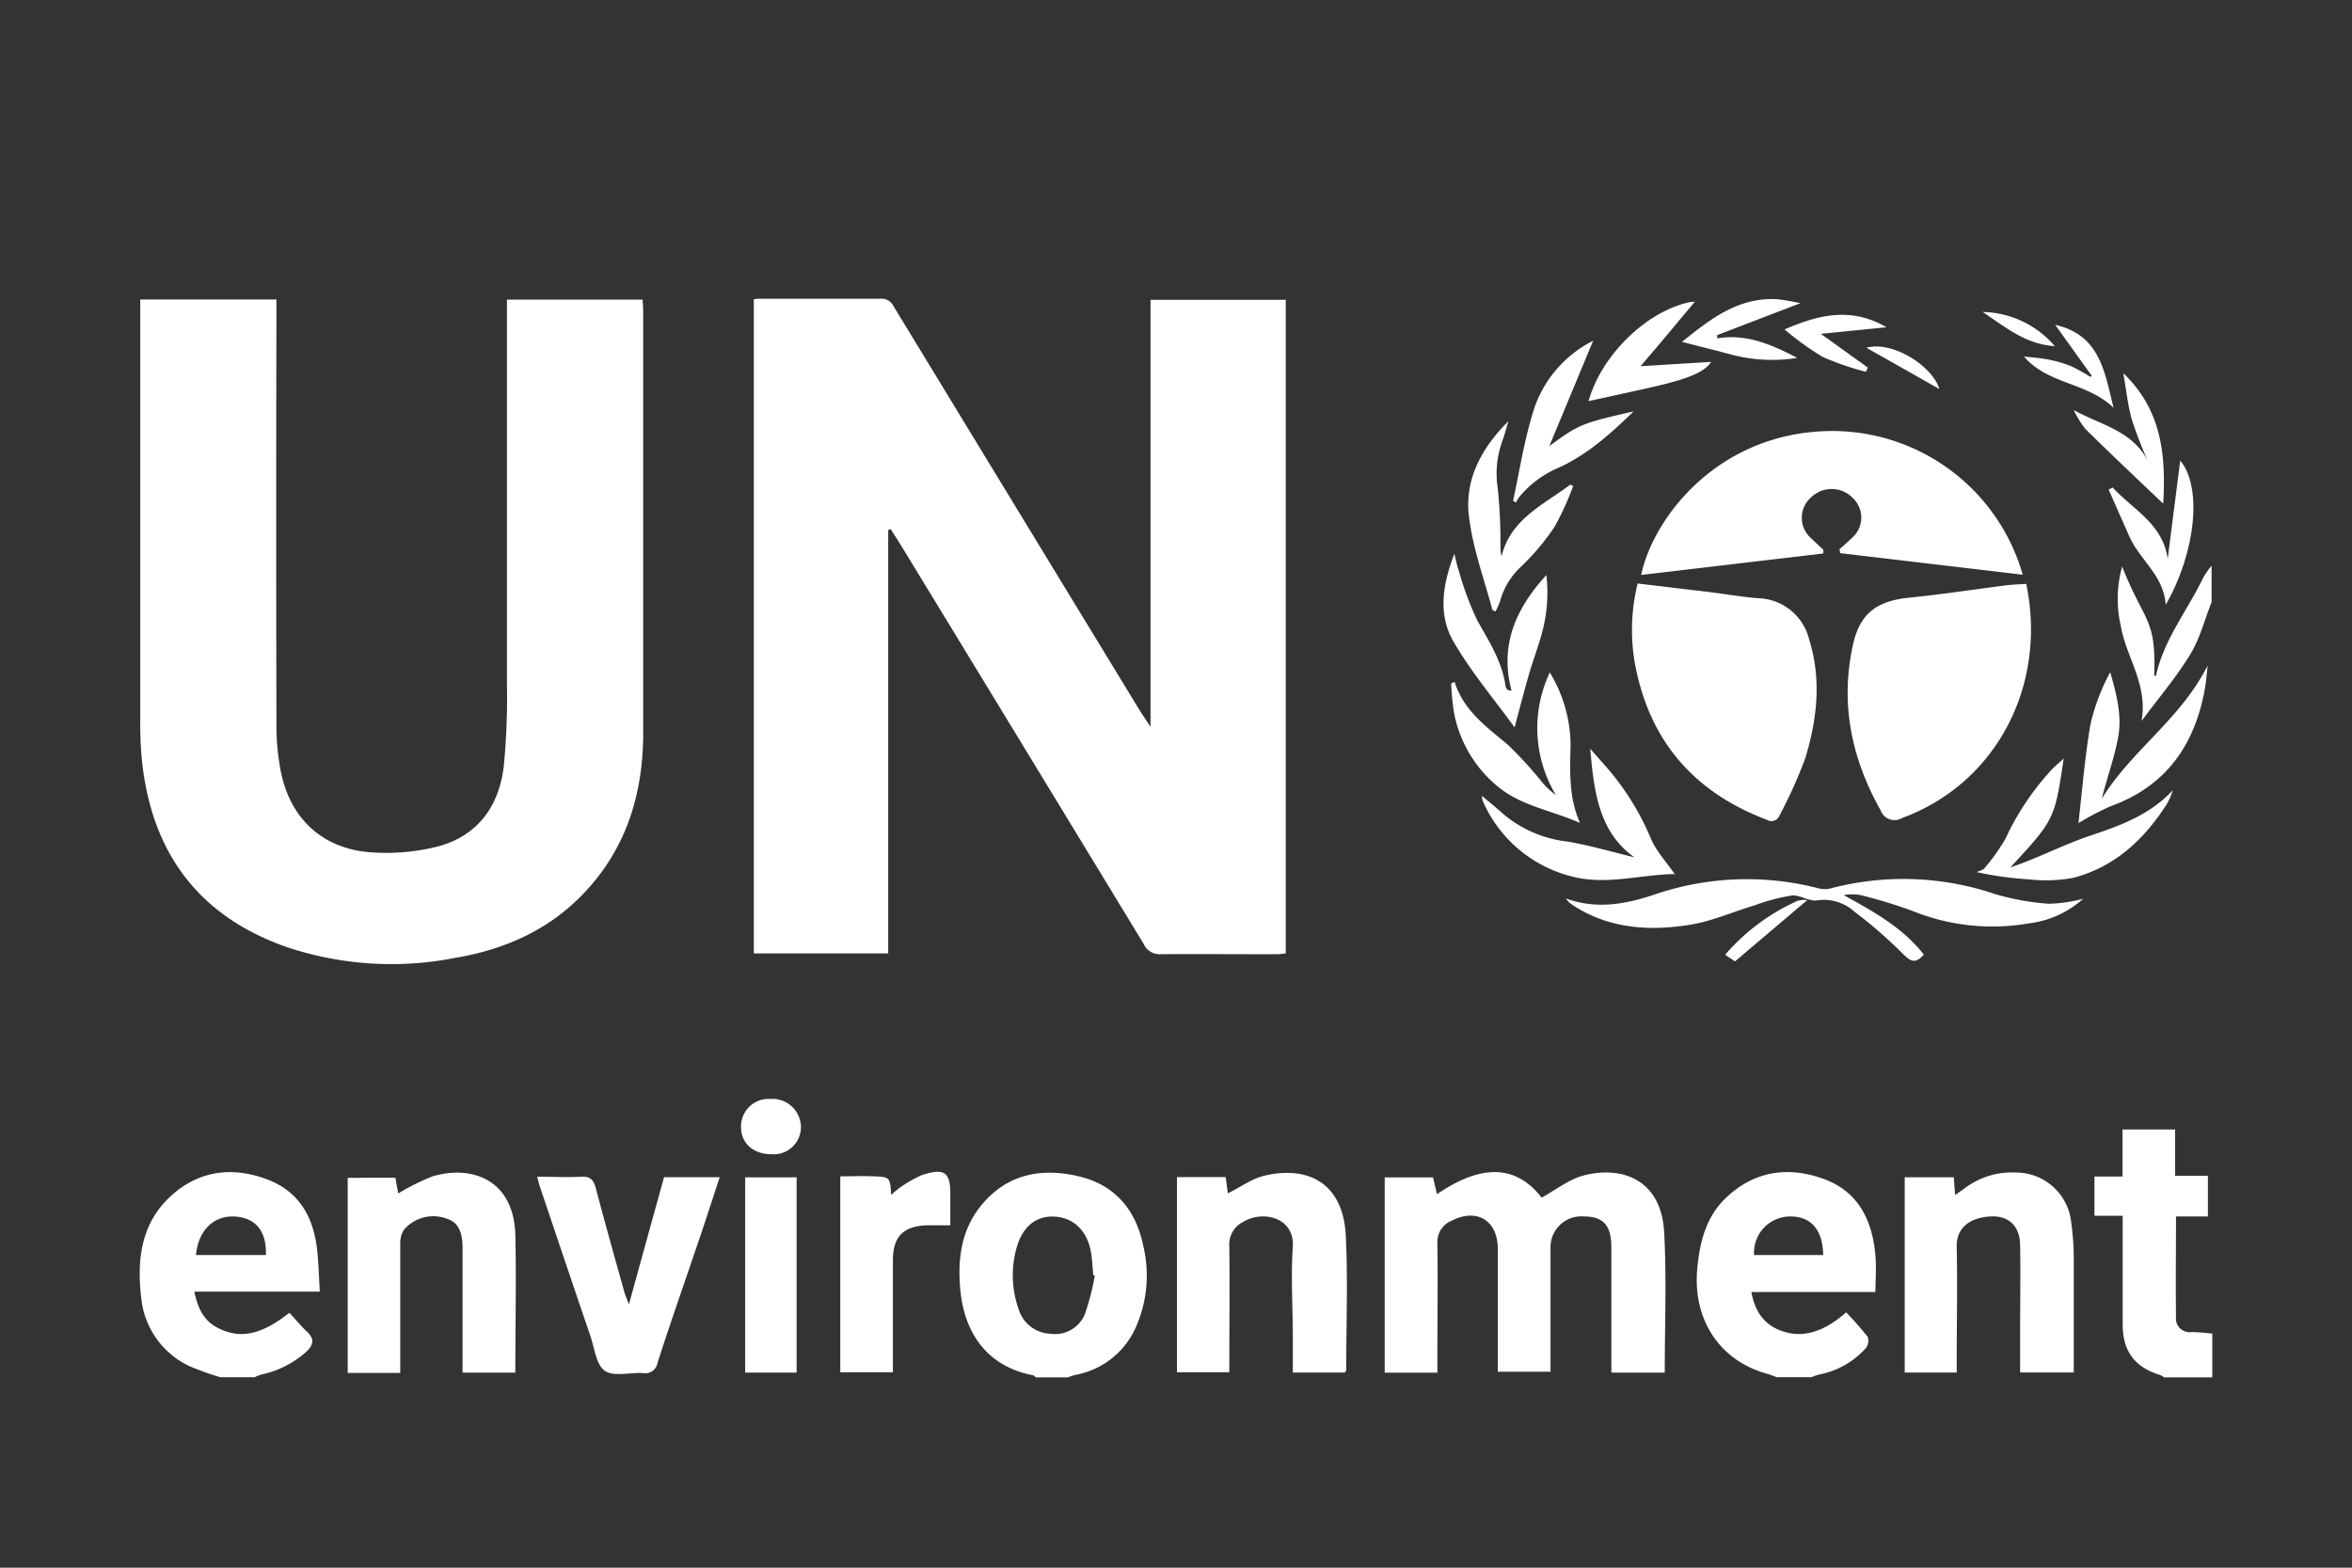 <?xml version="1.0" encoding="utf-8"?>
<!-- Generator: Adobe Illustrator 25.4.1, SVG Export Plug-In . SVG Version: 6.00 Build 0)  -->
<svg version="1.1" id="Layer_1" xmlns="http://www.w3.org/2000/svg" xmlns:xlink="http://www.w3.org/1999/xlink" x="0px" y="0px"
	 viewBox="0 0 300 200" fill="#FFFFFF" style="enable-background:new 0 0 111.7 46.2;" xml:space="preserve">
<rect x="0" y="0" width="300" height="200" fill="#333333" stroke="none"/>
<style type="text/css">
	.st0{fill:#FFFFFF;}
	.st1{clip-path:url(#SVGID_00000129885051094791686230000001641442207134524819_);}
	.st2{opacity:0.4;}
	.st3{opacity:0.6;clip-path:url(#SVGID_00000129885051094791686230000001641442207134524819_);}
	.st4{opacity:0.5;fill:#FFFFFF;}
	.st5{opacity:0.6;clip-path:url(#SVGID_00000129885051094791686230000001641442207134524819_);fill:#FFFFFF;}
</style>
<title>United Nations Environmetal Programme</title> 
<g>
	<path d="M279.55,169.94a1.75,1.75,0,0,1-2-1.92c-.05-4.23,0-8.46,0-12.83h4.07V150h-4.18v-5.9h-6.71v6h-3.58v5h3.6V157c0,4,0,8,0,12,0,3.41,1.58,5.46,4.81,6.43a1.82,1.82,0,0,1,.45.29h6.17v-5.58A25.24,25.24,0,0,0,279.55,169.94Z"/>
	<path d="M201.87,150c-1.84.52-3.46,1.82-5.23,2.79-3.23-4.15-7.58-4.38-13.35-.44-.18-.75-.35-1.49-.5-2.14h-6.17v24.91h6.72v-1.79c0-4.93.07-9.87,0-14.8a2.9,2.9,0,0,1,1.78-2.78c3.26-1.67,5.91-.07,5.93,3.6,0,4.74,0,9.48,0,14.22V175h6.72c0-5.36,0-10.59,0-15.81a3.93,3.93,0,0,1,4.25-4c2.44,0,3.48,1.1,3.51,3.83,0,4.78,0,9.56,0,14.34v1.75h6.81c0-6,.24-11.81-.06-17.6C212,150,206.3,148.76,201.87,150Z"/>
	<path d="M264.19,156a7.08,7.08,0,0,0-7-6.41,10,10,0,0,0-6.82,2.18c-.29.21-.59.4-1,.68l-.16-2.26h-6.26V175.1h6.63v-1.65c0-4.79.11-9.58,0-14.36-.08-2.69,2-3.78,4.31-3.9s3.73,1.19,3.78,3.64c.06,3.51,0,7,0,10.53v5.74h6.84v-1.66c0-4.39,0-8.79,0-13.18A33.28,33.28,0,0,0,264.19,156Z"/>
	<path d="M98.26,140.2a3.51,3.51,0,0,0-3.74,3.61c0,2.06,1.6,3.46,3.89,3.44a3.47,3.47,0,0,0,3.75-3.58A3.64,3.64,0,0,0,98.26,140.2Z"/>
	<path d="M161.25,150c-1.59.38-3,1.44-4.64,2.24-.07-.57-.17-1.27-.27-2.07h-6.22v24.9h6.68c0-5.44.06-10.75,0-16.07a3.2,3.2,0,0,1,1.72-3.09c2.59-1.59,6.64-.56,6.38,3.17s0,7.71,0,11.57v4.45h6.64c.08-.15.17-.23.17-.31,0-5.76.23-11.54-.06-17.28C171.24,150.67,166.54,148.72,161.25,150Z"/>
	<path d="M55.13,150.09a28.36,28.36,0,0,0-4.34,2.17l-.36-2H44.35v24.89h6.7c0-.65,0-1.22,0-1.79,0-4.89,0-9.77,0-14.66a3.31,3.31,0,0,1,.44-1.77A4.92,4.92,0,0,1,57,155.48c1.42.46,2,1.61,2,3.81v15.82h6.73c0-6,.14-11.8,0-17.61C65.5,150.34,60,148.61,55.13,150.09Z"/>
	<path d="M117.55,149.93a15.34,15.34,0,0,0-3,1.76,10.18,10.18,0,0,0-.88.76c-.14-2.27-.14-2.3-2.28-2.38-1.36-.06-2.72,0-4.21,0v25h6.71v-14.3c0-3,1.33-4.34,4.32-4.45,1,0,1.92,0,3,0v-3.76C121.27,149.54,120.5,148.94,117.55,149.93Z"/>
	<path d="M80.22,166.4c-.26-.7-.46-1.12-.58-1.56-1.22-4.36-2.45-8.72-3.6-13.1-.28-1.07-.61-1.69-1.88-1.62-1.8.11-3.6,0-5.64,0,.16.61.24,1,.37,1.35,2.13,6.32,4.25,12.64,6.41,18.95.53,1.56.73,3.68,1.84,4.46s3.2.2,4.86.29a1.59,1.59,0,0,0,1.87-1.31c1.61-5,3.32-9.89,5-14.83,1-2.9,1.92-5.8,2.93-8.85h-7.1C83.19,155.62,81.75,160.87,80.22,166.4Z"/>
	<path d="M95.05,175.11h6.56V150.2H95.05Z"/>
	<path d="M281,73.74c-2,4.17-5,7.83-6,12.47,0,0-.15,0-.23,0,.26-7.42-1.19-6.63-4.09-13.93a15.3,15.3,0,0,0-.17,7.57c.68,4,3.48,7.44,2.65,12.13,2.29-3.08,4.47-5.64,6.2-8.48,1.23-2,1.84-4.44,2.73-6.68V72.16A11.19,11.19,0,0,0,281,73.74Z"/>
	<path d="M162.86,121.74a11.26,11.26,0,0,0,1.14-.11V38.25H146.75V92.72c-.59-.9-1-1.48-1.38-2.09Q129.68,64.88,114,39.11a1.73,1.73,0,0,0-1.72-1c-5.09,0-10.18,0-15.27,0-.28,0-.56,0-.86.08v83.44h17.14v-54l.32-.13c.31.48.62,1,.92,1.43q15.69,25.74,31.35,51.5a2.21,2.21,0,0,0,2.16,1.3C153,121.7,157.92,121.74,162.86,121.74Z"/>
	<path d="M18.19,97.77c1.41,11.45,7.48,19.26,18.43,23.07a42.1,42.1,0,0,0,21.56,1.34c5.87-1,11.26-3.28,15.6-7.53,5.9-5.78,8.25-13,8.26-21.08q0-26.91,0-53.82c0-.52-.05-1-.07-1.53H64.66V40c0,15.69,0,31.39,0,47.08a92.58,92.58,0,0,1-.4,10.67c-.61,5.12-3.34,8.92-8.49,10.26a26.83,26.83,0,0,1-8.09.75c-6.34-.31-10.66-4.18-11.87-10.39a30.58,30.58,0,0,1-.55-5.81q-.06-26.32,0-52.65v-1.7H17.89V40q0,26.18,0,52.35A44.46,44.46,0,0,0,18.19,97.77Z"/>
	<path d="M232.9,55c-13.86.44-22,11-23.57,18.35l23.24-2.74,0-.47c-.53-.5-1.07-1-1.58-1.49a3.45,3.45,0,0,1,0-5.18,3.74,3.74,0,0,1,5.27,0,3.43,3.43,0,0,1-.07,5.18c-.51.48-1,.94-1.56,1.41l.1.51,23.27,2.75A25.27,25.27,0,0,0,232.9,55Z"/>
	<path d="M258.45,74.49c-.89.06-1.71.08-2.53.18-4.11.52-8.21,1.16-12.33,1.57s-6.34,1.94-7.24,6c-1.65,7.46-.22,14.48,3.51,21.11a1.89,1.89,0,0,0,2.77,1C254.5,100,261.17,87.59,258.45,74.49Z"/>
	<path d="M225.33,104.57A1.12,1.12,0,0,0,227,104a60.3,60.3,0,0,0,3.28-7.31c1.51-5,2.07-10.05.47-15.13a6.88,6.88,0,0,0-6.49-5.24c-2-.15-4.06-.52-6.1-.77l-9.28-1.11a24.86,24.86,0,0,0-.41,9.83C210.18,94.23,215.87,101,225.33,104.57Z"/>
	<path d="M261.37,115.3a31.84,31.84,0,0,1-7-1.27,36.46,36.46,0,0,0-20.92-.68,3.2,3.2,0,0,1-1.41,0,36.45,36.45,0,0,0-20.64.65c-3.71,1.27-7.54,2.12-11.67.62a3.79,3.79,0,0,0,.44.53,10.31,10.31,0,0,0,1,.68c4.48,2.69,9.4,2.94,14.33,2.16,2.86-.46,5.59-1.68,8.39-2.52a24.71,24.71,0,0,1,4.65-1.22c1.06-.11,2.26.8,3.28.61a5.81,5.81,0,0,1,4.73,1.46,59,59,0,0,1,6.26,5.46c1,1,1.61,1.1,2.57,0-2.69-3.45-6.43-5.5-10.21-7.58a5.73,5.73,0,0,1,2.19,0,67.13,67.13,0,0,1,6.55,2,27.06,27.06,0,0,0,14.8,1.61,12.64,12.64,0,0,0,7-3.15A19.25,19.25,0,0,1,261.37,115.3Z"/>
	<path d="M213.73,111.5s.05-.07,0,0Z"/>
	<path d="M200.35,111.78c4.47,1.22,8.84-.21,13.26-.27-1.1-1.59-2.41-3-3.06-4.58a33.54,33.54,0,0,0-6.1-9.57l-1.61-1.84c.47,5.66,1.18,10.69,5.62,13.85-2.67-.64-5.55-1.49-8.49-2a15.35,15.35,0,0,1-8.09-3.41c-.89-.8-1.83-1.56-2.84-2.42a1.79,1.79,0,0,0,.05.56A16.86,16.86,0,0,0,200.35,111.78Z"/>
	<path d="M213.73,111.5h-.12l.06.07Z"/>
	<path d="M196.87,100A51,51,0,0,0,192.31,95c-2.73-2.29-5.63-4.36-6.77-8l-.44.19a31.05,31.05,0,0,0,.34,3.61,16,16,0,0,0,5.69,9.61c3,2.44,6.86,3,10.4,4.58-1.45-3.28-1.28-6.6-1.2-10a18.16,18.16,0,0,0-2.65-9.2,16.57,16.57,0,0,0,.77,15.63A9.41,9.41,0,0,1,196.87,100Z"/>
	<path d="M269.16,85.76a26.6,26.6,0,0,0-2.5,6.55c-.73,4.15-1.05,8.37-1.55,12.7a34.92,34.92,0,0,1,4.12-2.16c7.06-2.56,10.71-7.81,12-14.95.16-.86.22-1.74.36-3-3.47,6.9-9.79,10.89-13.5,17,.68-2.76,1.65-5.35,2.11-8S269.94,88.45,269.16,85.76Z"/>
	<path d="M264.41,112c5.38-1.39,9.19-5,12.06-9.57a10.07,10.07,0,0,0,.68-1.62c-2.88,3.09-6.55,4.47-10.34,5.73-2.63.87-5.14,2.07-7.71,3.12-.88.36-1.78.7-2.67,1,5.64-6.12,5.64-6.12,6.8-13.89-.59.54-1.07.94-1.5,1.38a34,34,0,0,0-5.92,8.83,25.09,25.09,0,0,1-2.68,3.77c-.21.26-.66.34-1,.51a43,43,0,0,0,6.61.92A19.42,19.42,0,0,0,264.41,112Z"/>
	<path d="M193.19,92.8c.64-2.39,1.2-4.59,1.83-6.77.55-1.91,1.3-3.78,1.77-5.71a19.4,19.4,0,0,0,.45-6.95c-3.86,4.21-6,8.91-4.44,14.74l-.49-.07c-.09-.16-.25-.31-.27-.48-.43-3.13-2.09-5.7-3.6-8.39a39,39,0,0,1-2.37-6.36c-.21-.59-.33-1.22-.57-2.15-1.54,4-2.06,7.79-.13,11.15C187.62,85.71,190.58,89.2,193.19,92.8Z"/>
	<path d="M190.35,77.79c0,.06.15.09.4.23a9.54,9.54,0,0,0,.61-1.41,9.32,9.32,0,0,1,2.73-4.39,30.63,30.63,0,0,0,4.19-5A36.54,36.54,0,0,0,200.66,62l-.37-.17c-3.4,2.57-7.6,4.36-8.77,9.15a6.5,6.5,0,0,1-.14-1.47,63,63,0,0,0-.35-7.29,12.14,12.14,0,0,1,.61-6c.29-.81.51-1.66.76-2.49-3.44,3.44-5.7,7.54-5,12.4C187.9,70.08,189.32,73.91,190.35,77.79Z"/>
	<path d="M193.78,63.41a13.13,13.13,0,0,1,5-3.73c3.59-1.63,6.53-4.21,9.58-7.19-6.62,1.5-7,1.67-10.74,4.42l5.59-13.44a15.12,15.12,0,0,0-7.55,8.72C194.45,56,193.83,60,193,63.88l.34.24A6.71,6.71,0,0,1,193.78,63.41Z"/>
	<path d="M210.49,49.44c4.72-1.06,6.89-1.92,7.77-3.27l-9,.55c.64-.76,1.91-2.24,3.16-3.73s2.49-3,3.77-4.5a5.16,5.16,0,0,0-.78.08c-5.62,1.28-11.2,6.89-12.79,12.61C205.1,50.63,207.8,50.05,210.49,49.44Z"/>
	<path d="M269.46,62.19l-.5.27c.89,2,1.78,4.06,2.69,6.08,1.32,2.93,4.35,4.89,4.59,8.62,3.88-6.78,4.66-15.07,1.85-18.4-.54,4.2-1.07,8.37-1.6,12.54C275.89,66.83,272.05,65,269.46,62.19Z"/>
	<path d="M273.93,58.75c-2-3.86-6.08-4.55-9.42-6.44A12,12,0,0,0,266,54.73c3.19,3.15,6.46,6.23,9.92,9.53.37-6.35-.24-12-5.09-16.65.38,2.14.57,4.08,1.09,5.93A54.88,54.88,0,0,0,273.93,58.75Z"/>
	<path d="M220.76,45.22a20.47,20.47,0,0,0,8.48.44c-3.36-1.76-6.52-3.1-10.21-2.49l0-.42,10.62-4.07a27.52,27.52,0,0,0-3-.51c-5.09-.27-8.69,2.72-12.11,5.44C216.5,44.13,218.64,44.64,220.76,45.22Z"/>
	<path d="M232.47,45.53a36.29,36.29,0,0,0,5.52,1.9l.26-.53-6-4.31,8.37-.84c-4.61-2.68-8.8-1.53-13,.28A38,38,0,0,0,232.47,45.53Z"/>
	<path d="M266.67,48.1a23.1,23.1,0,0,0-2.58-1.42,16.34,16.34,0,0,0-2.93-.83c-1-.19-1.92-.24-3-.37,3.08,3.6,8.06,3.27,11.43,6.55-1.16-4.69-1.77-9.3-7.45-10.59l4.65,6.48Z"/>
	<path d="M230.52,114.83a3.12,3.12,0,0,0-1.25.1,26.39,26.39,0,0,0-9.23,6.88l1.26.84Z"/>
	<path d="M238.05,44.36l9.31,5.27C246.54,46.74,241.44,43.44,238.05,44.36Z"/>
	<path d="M252.89,39.8c3,2,5.48,4.12,9.2,4.36A12.42,12.42,0,0,0,252.89,39.8Z"/>
	<path d="M239.21,160.18c-.38-4.49-2.18-8.2-6.66-9.8s-8.71-1-12.29,2.33c-2.63,2.43-3.45,5.68-3.77,9.11-.61,6.49,2.83,11.75,8.84,13.42.45.13.88.31,1.32.46h4.4a8.46,8.46,0,0,1,.92-.33,10.68,10.68,0,0,0,6-3.36,1.58,1.58,0,0,0,.26-1.45,40.77,40.77,0,0,0-2.75-3.13c-3,2.62-5.73,3.35-8.43,2.29-2.16-.84-3.23-2.53-3.66-4.89h15.81C239.23,163.19,239.34,161.67,239.21,160.18Zm-15.47-.07a4.6,4.6,0,0,1,4.39-4.91c2.77-.12,4.37,1.6,4.42,4.91Z"/>
	<path d="M36.92,167.48c-3.53,2.75-6.09,3.35-8.87,2.06-2-.9-2.81-2.55-3.26-4.76h16c-.11-1.87-.15-3.57-.33-5.26-.45-4.17-2.25-7.49-6.36-9.05-4.35-1.64-8.54-1.19-12.09,1.92-4,3.5-4.58,8.23-4,13.16a10.78,10.78,0,0,0,6.27,8.79,38.28,38.28,0,0,0,3.81,1.36h4.41a4.45,4.45,0,0,1,.75-.32A12.48,12.48,0,0,0,39,172.51c.88-.8,1.24-1.59.2-2.57C38.39,169.17,37.68,168.3,36.92,167.48Zm-7-12.28c2.67.14,4.09,1.85,4,4.91H25C25.28,157,27.24,155.06,29.92,155.2Z"/>
	<path d="M145.84,159c-.92-4.58-3.56-7.81-8.21-8.92-4.91-1.17-9.36-.26-12.64,3.91-2.44,3.11-2.85,6.82-2.5,10.57.47,5,3,9.69,9.3,10.9.12,0,.21.17.31.26h4.11a8,8,0,0,1,.94-.31,10.49,10.49,0,0,0,7.73-6.09A16.29,16.29,0,0,0,145.84,159Zm-7.42,8.55a4.12,4.12,0,0,1-4.49,2.6,4.41,4.41,0,0,1-4-3.12,12.9,12.9,0,0,1-.32-7.63c.73-2.82,2.45-4.3,4.86-4.19s4.18,1.75,4.67,4.46c.18,1,.21,2,.31,3l.19.07A31.3,31.3,0,0,1,138.42,167.53Z"/>
</g>
</svg>